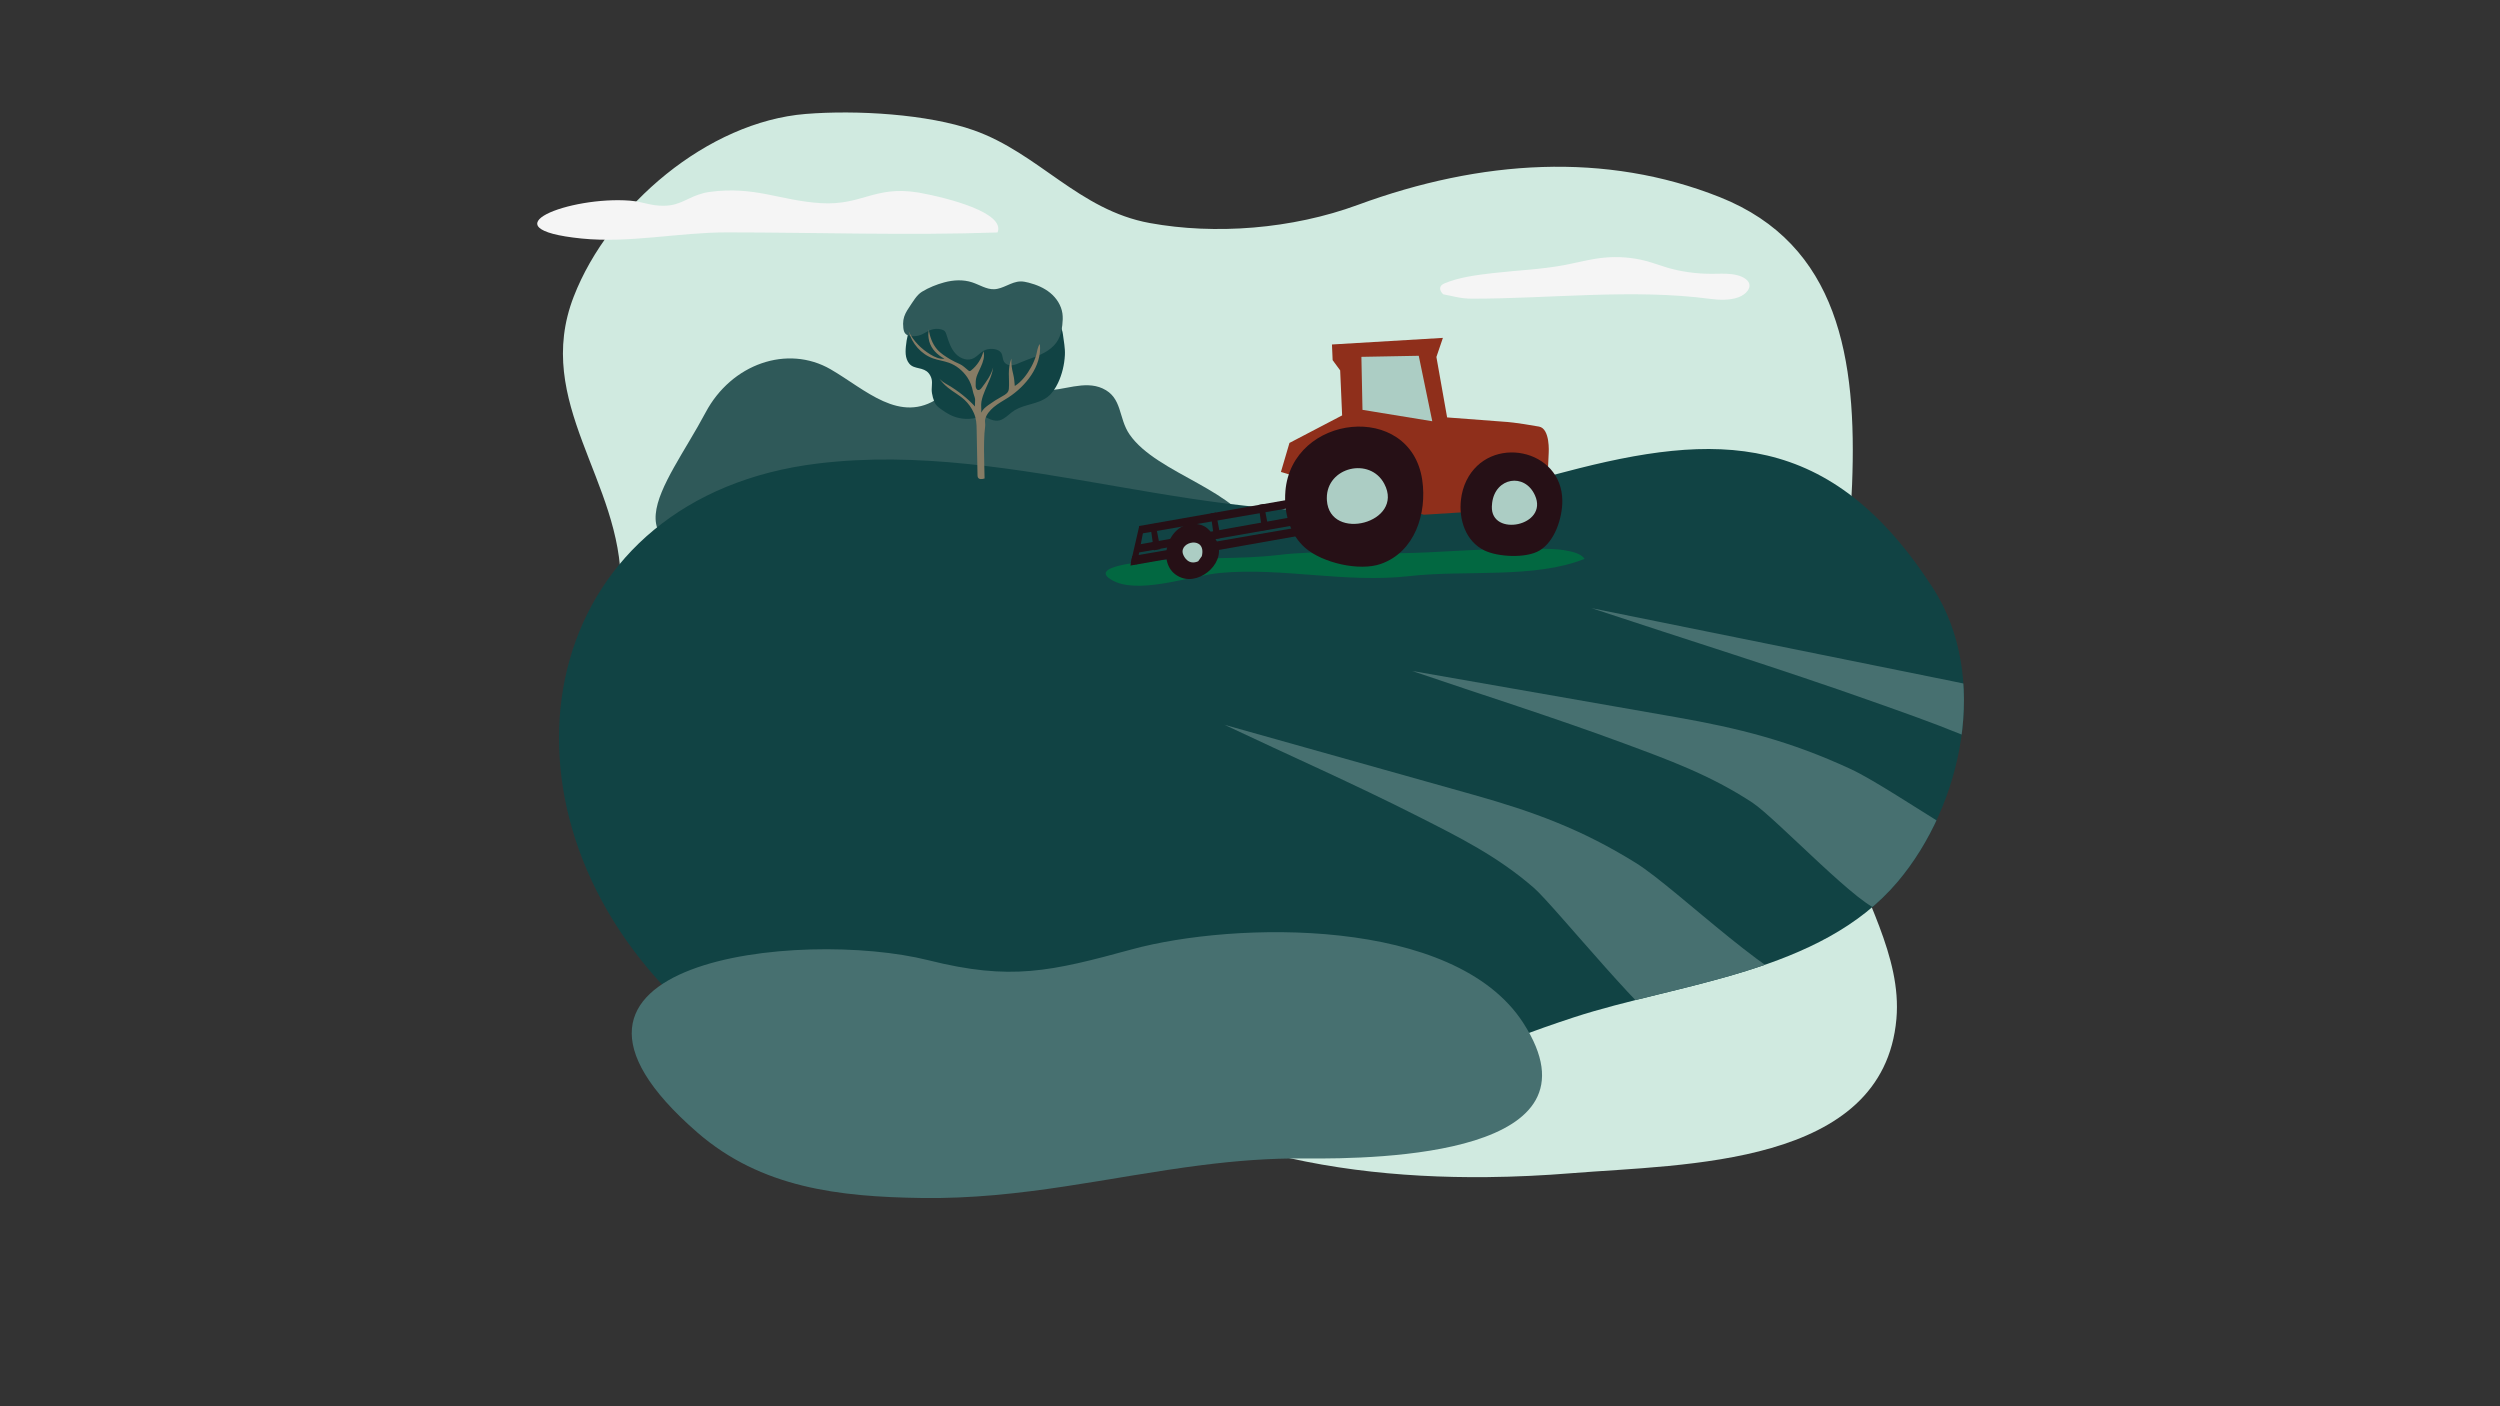 <?xml version="1.0" encoding="UTF-8"?><svg id="Layer_1" xmlns="http://www.w3.org/2000/svg" xmlns:xlink="http://www.w3.org/1999/xlink" viewBox="0 0 1920 1080"><rect x="0" y="0" width="1920" height="1080" fill="#333333" stroke="none"/><defs><style>.cls-1{fill:none;}.cls-2{clip-path:url(#clippath);}.cls-3{fill:#026841;}.cls-4{fill:#008f5d;}.cls-5{fill:#f5f5f5;}.cls-6{fill:#877c65;}.cls-7{fill:#2f5959;}.cls-8{fill:#8f2f1b;}.cls-9{fill:#d0eae0;}.cls-10{fill:#accdc4;}.cls-11{fill:#114344;}.cls-12{fill:#431c26;}.cls-13{fill:#477070;}.cls-14{fill:#3a1e27;}.cls-15{fill:#261016;}</style><clipPath id="clippath"><path class="cls-1" d="M1084.03,388.16c35.79-5.22,73.93-14.09,118.09-25.78,115.94-30.66,203.83-32.46,282.36,89.18,43.81,67.87,22.8,166.46-27.03,225.55-59.3,70.32-168.1,77.81-248.99,104.29-122.29,40.04-244.54,107.96-376.67,101.49-101.57-4.97-259.04-54.12-327.95-131.84-134.52-151.74-83.37-369.99,124.48-395.11,152.89-18.47,304.33,54.29,455.7,32.21Z"/></clipPath></defs><g><g><path class="cls-15" d="M733.92,647.41c-7.43-16.75-26.06-28.89-42.66-13.75-18.33,16.73-13.74,54.62-16.34,77.03l8,32.72,15.61,6.56,31.23-3.28s10.74-31.08,9.18-35.99c-5.14-16.19,1.5-35.99-1.79-52.87-.74-3.77-1.83-7.27-3.22-10.41Z"/><path class="cls-4" d="M710.67,633.38c10.76-19,27.41-27.32,40.13-27.73,.96-.03,190.88-6.19,190.88-6.19l37.71-21.03,3.54,107.6-18.85,50.71-278.09,1.24c4.9-22.7,7.41-47.67,14.74-69.59,1.56-4.68,5.24-26.71,9.94-35.02Z"/><path class="cls-15" d="M1016.53,645.87c-2.74-7.61-7.12-13.91-14.09-17.1-19.58-8.97-44.75,4.05-46.05,29.52-1.22,24.02-11.2,53.55-2.25,76.11,7.35,18.53,32.17,35.2,50.81,21.42,17.25-12.74,15.69-46.57,15.94-65.27,.16-11.66,.76-30.45-4.36-44.68Z"/><polygon class="cls-4" points="755.5 499.28 755.07 554.92 918.7 558.65 916.09 500.51 755.5 499.28"/><polygon class="cls-4" points="733.07 646.44 898.81 648.08 898.81 552.45 740.15 553.27 733.07 646.44"/><polygon class="cls-10" points="750.89 563.13 746.93 637.35 888 639.05 886.3 560.86 750.89 563.13"/><polygon class="cls-3" points="898.08 648.94 980.63 615.38 980.56 579.67 955.81 496.81 915.3 501.33 918.11 545.04 898.36 552.58 898.08 648.94"/><polygon class="cls-4" points="544.57 696.73 1062.19 707.69 1057.47 759.18 540.64 755.9 544.57 696.73"/><path class="cls-15" d="M1088.68,720.19c-1.68-5.35-4.96-9.68-10.31-12.03-25.59-11.24-26.62,51.53-16.36,63.36,11.72,13.51,24.7,5.8,28.3-9.44,1.98-8.49,1.03-33.4-1.64-41.89Z"/><polygon class="cls-14" points="542.21 679.42 1066.11 689.31 1066.9 703.33 541.42 695.9 542.21 679.42"/><g><polygon class="cls-14" points="552.85 659.24 1066.6 666.5 1066.74 661.91 552.85 655.75 552.85 659.24"/><polygon class="cls-14" points="551.67 668.52 1066.93 675.54 1066.15 671.18 552.55 664.57 551.67 668.52"/><polygon class="cls-14" points="552.62 678.33 1067.17 685.6 1066.96 681.09 552.26 674.92 552.62 678.33"/><polygon class="cls-12" points="552.85 655.75 550.98 678.59 554.78 678.59 556.74 656.33 552.85 655.75"/><polygon class="cls-14" points="637.51 657.17 637.64 677.15 642.35 677.97 641.44 657.25 637.51 657.17"/><polygon class="cls-14" points="719.98 658.82 719.97 679.67 724.18 678.41 723.9 658.83 719.98 658.82"/><polygon class="cls-14" points="803.64 660.47 803.63 681.32 807.83 680.06 807.56 660.48 803.64 660.47"/><polygon class="cls-14" points="905.36 661.29 905.34 682.14 909.55 680.88 909.27 661.3 905.36 661.29"/><polygon class="cls-14" points="965.05 662.53 965.04 683.38 969.24 682.12 968.97 662.54 965.05 662.53"/><polygon class="cls-12" points="1062.84 662.94 1062.83 683.79 1067.03 682.53 1066.76 662.95 1062.84 662.94"/></g><g><polygon class="cls-12" points="541.7 737.7 1065.88 743.91 1065.08 740.06 541.7 734.61 541.7 737.7"/><polygon class="cls-14" points="540.5 745.9 1065.52 752.12 1064.72 748.26 540.5 742.82 540.5 745.9"/><polygon class="cls-14" points="541.1 754.65 1066.11 760.87 1065.31 757.01 541.1 751.57 541.1 754.65"/><polygon class="cls-12" points="541.7 734.61 538.8 755.13 543.12 754.72 545.67 735.12 541.7 734.61"/><polygon class="cls-12" points="627.96 735.86 628.81 755.06 632.58 755.71 631.97 735.94 627.96 735.86"/><polygon class="cls-14" points="712 737.32 711.99 755.77 716.27 754.66 715.99 737.34 712 737.32"/><polygon class="cls-14" points="797.23 738.78 797.23 757.23 801.51 756.11 801.23 738.79 797.23 738.78"/><polygon class="cls-14" points="900.88 739.51 900.87 757.96 905.15 756.84 904.87 739.52 900.88 739.51"/><polygon class="cls-14" points="961.7 740.61 961.69 759.05 965.98 757.94 965.69 740.62 961.7 740.61"/><polygon class="cls-12" points="1061.34 740.97 1061.33 759.41 1065.62 758.3 1065.34 740.98 1061.34 740.97"/></g><g><polygon class="cls-14" points="546.33 702.36 1066.11 708.41 1066.49 704.72 546.33 699.28 546.33 702.36"/><polygon class="cls-14" points="545.14 710.56 1066.93 716.78 1066.13 712.92 545.14 707.48 545.14 710.56"/><polygon class="cls-14" points="545.73 719.32 1066.25 725.72 1066.73 721.67 545.73 716.23 545.73 719.32"/><polygon class="cls-12" points="545.74 699.07 538.8 754.44 542.99 753.89 549.8 699.48 545.74 699.07"/><polygon class="cls-14" points="632.06 700.53 632.4 721.58 636.65 720.37 636.04 700.6 632.06 700.53"/><polygon class="cls-14" points="715.58 701.98 715.57 720.43 719.83 719.32 719.55 702 715.58 701.98"/><polygon class="cls-14" points="800.3 703.45 800.28 721.89 804.54 720.78 804.26 703.46 800.3 703.45"/><polygon class="cls-14" points="903.3 704.17 903.29 722.62 907.55 721.51 907.27 704.19 903.3 704.17"/><polygon class="cls-14" points="963.75 705.27 963.74 723.71 968 722.6 967.72 705.28 963.75 705.27"/><polygon class="cls-12" points="1062.78 705.63 1062.77 724.08 1066.5 761.04 1066.75 705.64 1062.78 705.63"/></g><g><polygon class="cls-14" points="543.86 720.96 1066.11 727.37 1066.49 723.32 543.86 717.87 543.86 720.96"/><polygon class="cls-14" points="542.66 729.16 1066.92 735.38 1066.12 731.52 542.66 726.08 542.66 729.16"/><polygon class="cls-14" points="543.26 737.91 1067.52 744.13 1066.73 740.27 543.26 734.83 543.26 737.91"/><polygon class="cls-12" points="543.86 717.87 541.42 738.81 545.82 738.07 547.82 718.39 543.86 717.87"/><polygon class="cls-14" points="630 719.13 630.33 740.17 634.6 738.97 634 719.2 630 719.13"/><polygon class="cls-14" points="713.91 720.58 713.9 739.03 718.18 737.91 717.9 720.6 713.91 720.58"/><polygon class="cls-14" points="799.03 722.04 799.02 740.49 803.3 739.37 803.01 722.06 799.03 722.04"/><polygon class="cls-14" points="902.52 722.77 902.51 741.22 906.79 740.1 906.51 722.79 902.52 722.77"/><polygon class="cls-14" points="963.26 723.87 963.25 742.31 967.53 741.2 967.25 723.88 963.26 723.87"/><polygon class="cls-12" points="1062.77 704.87 1062.28 761.04 1067.39 761.04 1066.6 704.77 1062.77 704.87"/></g><polygon class="cls-3" points="755.5 499.28 915.3 501.33 955.81 496.81 790.42 494.32 755.5 499.28"/><path class="cls-15" d="M895.72,552.46l39.93,4.18c.07,8.26,5.66,43.31-5.48,44.68-16.97,2.08-13.16-44-2.01-42.08-3.11-.54-32.41-6.84-33.02-5.55,.05-.1,.58-1.23,.58-1.23Z"/><path class="cls-15" d="M743.06,552.46l-39.93,4.18c-.09,9.63-.75,19.43-.29,29.04,.47,9.78,6.81,25.81,15.9,9.2,2.68-4.9,1.77-37.32-8.12-35.66,.75-.12,33.02-5.53,33.02-5.53l-.58-1.23Z"/></g><path class="cls-3" d="M956.99,554.55s.04,0,.05,0c9.83-.91,19.62-2.33,29.42-3.53,16.57-2.04,204.97-23.89,204.88-25.12,.18,2.38,3.06,39.46,3.06,39.46l-15.95,2.47-9.2-18.96c-8.83,2.04-17.66,4.09-26.49,6.12-61.87,14.31-124.17,27.38-185.71,43.01-11.53-2.58-10.65-42.33-.05-43.45Z"/><path class="cls-9" d="M1142.14,904.02c21.85-.22,43.55-1.28,64.87-3.01,86.6-7.01,239.42-5.08,249.44-118.48,4.27-48.34-26.11-94.29-39.07-138.88-40.73-140.23,86.34-419.56-96.67-492.29-87.56-34.8-183.25-28.8-277.8,5.96-50.91,18.72-109.85,23.09-159.84,13.98-54.63-9.96-85.29-53.64-135.28-71.28-35.28-12.45-90.1-15.66-129.03-12.51-74.97,6.05-151.02,70.35-178.14,140.28-31.56,81.4,37.29,141.79,36.11,222.22-.65,44.24-34.96,77.86-41.41,120.64-10.69,70.82,33.56,125.4,86.64,167,134.48,105.39,269.98,88.16,420.24,138.47,63.1,21.13,132.19,28.58,199.93,27.9Z"/></g><path class="cls-7" d="M900.27,409.81c21.67,1.9,43.4,3.29,65.14,2.55-12.64-36.07-76.58-47.82-97.89-78.68-8.78-12.71-5.34-28.34-20.75-35.37-13.94-6.36-30.11,1.8-44.45,1.54-14.99-.28-24.34-14.43-39.06-17.09-19.87-3.6-26.89,12.14-42.13,22.68-29.95,20.72-56.58-6.44-83.25-21.83-33.16-19.14-76.15-4.15-96,33.22-30.83,58.04-84.18,112.47,38.95,112.18,70.14-.17,134.59-20.59,203.37-25.16,38.29-2.54,77.08,2.55,116.08,5.97Z"/><path class="cls-11" d="M1084.03,388.16c35.79-5.22,73.93-14.09,118.09-25.78,115.94-30.66,203.83-32.46,282.36,89.18,43.81,67.87,22.8,166.46-27.03,225.55-59.3,70.32-168.1,77.81-248.99,104.29-122.29,40.04-244.54,107.96-376.67,101.49-101.57-4.97-259.04-54.12-327.95-131.84-134.52-151.74-83.37-369.99,124.48-395.11,152.89-18.47,304.33,54.29,455.7,32.21Z"/><path class="cls-3" d="M857.72,447.29c21.23,8.13,58.55-5.41,79.54-7.3,48.17-4.34,96.04,8.05,145.4,2.44,42.86-4.88,95.8,2.22,134.31-13.23-2.66-3.87-8.47-5.45-15.75-6.67-10.98-1.83-28.31-.68-39.93-.79-28.88-.27-57.43,2.83-86.17,3.11-31.4,.31-61.4-2.42-92.87,1.33-31.01,3.69-62.05,1.53-93.11,4.2-11.45,.99-54.97,4.42-34.64,15.42,1.03,.55,2.11,1.05,3.23,1.48Z"/><g class="cls-2"><path class="cls-13" d="M1690.92,687.13c-18.24,1-99.01-78.64-122.07-92.38-41.24-24.58-83.77-39.33-129.75-55.66-71.54-25.41-144.62-48.07-216.84-72.04,92.49,18.73,184.99,37.42,277.47,56.18,66.47,13.48,120.02,27.29,181.22,53.71,46.85,20.23,166.63,101.65,206.39,99.48-.03,0-196.26,10.72-196.42,10.73Z"/><path class="cls-13" d="M1444.88,698.76c-12.59,2.3-80.97-70.51-99.14-82.41-32.5-21.29-64.43-32.79-98.99-45.6-53.79-19.92-108.25-37.02-162.3-55.47,67.42,11.81,134.84,23.58,202.26,35.42,48.46,8.51,87.94,18.28,134.66,39.95,35.77,16.59,131.67,88.34,159.12,83.32-.02,0-135.48,24.77-135.6,24.79Z"/><path class="cls-13" d="M1285.23,792.45c-12.69,1.19-91.51-96.95-107.2-110.57-28.06-24.37-57.26-38.82-88.81-54.82-49.09-24.9-99.32-47.01-148.93-70.45,63.81,17.94,127.62,35.84,191.43,53.81,45.86,12.92,82.73,26.29,124.62,52.32,32.06,19.92,113.34,100.83,141.01,98.23-.02,0-112,31.47-112.12,31.48Z"/></g><path class="cls-13" d="M923.31,894.79c-71.02,8.94-138.84,26.39-215.55,25.27-63.3-.92-123.11-7.66-172.21-50.33-152.19-132.27,79.77-156.79,177.48-132.26,63.41,15.92,93.7,8.67,156.4-8.4,78.28-21.32,247.52-25.6,300.48,56.61,65.2,101.19-108.91,104.58-167.94,104.02-27.02-.26-53.05,1.86-78.67,5.09Z"/><path class="cls-5" d="M1108.69,226.1c7.55,1.32,12.75,3.28,21.85,3.29,59.8,.02,123.75-7.74,182.94,.15,7.16,.95,14.97,1.14,21.4-1.14,6.43-2.28,10.72-7.66,7.81-12.07-2.1-3.18-7.27-5.08-12.45-5.74-5.18-.66-10.51-.32-15.79-.31-11.6,.02-23.21-1.59-33.81-4.69-5.67-1.66-11.05-3.74-16.81-5.25-10.08-2.65-21.24-3.51-31.99-2.46-10.51,1.03-20.41,3.82-30.63,5.74-17.62,3.31-36.09,4-54.14,6.06-12.8,1.47-26.63,3.24-37.75,7.98-6.55,2.8-1.37,8.31-.65,8.44Z"/><g><path class="cls-8" d="M1030.75,319.03l-40.44,21.14-6.56,22.3,109.77,32.84,32.68-2.04,11.32-33.54,51.08,5.84,.81-17.81s1.25-18.59-7.45-20.14c-18.34-3.27-25.37-3.62-25.37-3.62l-45.2-3.42-8.23-46.42,4.99-14.67-85.2,5.07,.52,12.03,5.79,7.86,1.5,34.61Z"/><path class="cls-15" d="M987.17,377.33c4.81-59.49,96.2-69.48,105.11-8.68,3.74,25.5-5.54,55.23-31.82,64.45-16.52,5.79-44.75-.82-57.94-12.21-11.91-10.28-16.68-27.07-15.34-43.55Z"/><path class="cls-10" d="M1019.06,384.3c-.03-.55-.06-1.11-.06-1.69-.18-23.96,33.15-31.89,44.14-11.04,15.79,29.94-41.88,44.92-44.08,12.73Z"/><path class="cls-15" d="M1121.99,383.93c.59-5.26,2.03-10.37,4.25-14.88,17.61-35.78,73.49-24.64,73.63,15.63,.05,12.62-5.51,31.07-17.62,38.18-10.36,6.08-31.89,4.92-42.28-.15-14.27-6.96-19.7-23.51-17.98-38.78Z"/><path class="cls-10" d="M1145.75,388.93c.03-.88,.11-1.79,.22-2.75,2.4-19.46,24.91-23.33,32.86-5.82,10.74,23.66-33.98,32.42-33.08,8.58Z"/><polygon class="cls-10" points="1045.55 274.06 1046.39 314.77 1099.98 323.51 1089.6 273.24 1045.55 274.06"/><polygon class="cls-15" points="994.85 389.4 875.82 409.93 874.75 403.98 991.89 383.34 994.85 389.4"/><polygon class="cls-15" points="997.98 402.7 872.64 424.65 871.58 418.7 994.95 396.67 997.98 402.7"/><polygon class="cls-15" points="1000.67 410.92 868.18 434.36 869.54 427.08 997.57 404.9 1000.67 410.92"/><polygon class="cls-15" points="886.13 422.66 891.18 421.7 887.46 402.19 883.42 402.96 886.13 422.66"/><polygon class="cls-15" points="932.52 414.12 937.56 413.16 933.84 393.65 929.8 394.42 932.52 414.12"/><polygon class="cls-15" points="969.3 407.52 974.35 406.55 970.63 387.04 966.59 387.81 969.3 407.52"/><polygon class="cls-15" points="868.39 432.51 873.1 433.42 878.67 404.91 874.9 404.17 868.39 432.51"/><g><path class="cls-15" d="M895.88,422.78c1.39-10.46,9.3-20.62,20.74-20.48,9.49,.12,13.17,5.1,17.34,12.46,9.11,16.1-11.48,34.64-26.74,28.85-9.24-3.51-12.47-12.27-11.34-20.84Z"/><path class="cls-10" d="M908.5,425.38c-3.01-9.7,18.21-14.09,14.51,1.74,0,0-2.8,3.95-2.8,3.95-7.22,3.21-10.79-2.98-11.65-5.52-.02-.05-.04-.11-.06-.17Z"/></g></g><path class="cls-5" d="M705.68,147.94c-.29-.05-.56-.1-.82-.14-33.25-5.33-42.98,10.17-74.45,8.22-31.37-1.94-50.53-13.29-85.28-8.64-13.31,1.78-19.8,8.79-30.36,10.26-12.59,1.75-19.86-2.66-30.91-3.53-45.89-3.62-112.55,21.44-37.24,29.08,36.85,3.74,74.58-4.72,111.44-4.71,68.83,.02,139.42,2.46,208.05,.06,6.12-14.97-36.94-26.33-60.42-30.6Z"/><g><path class="cls-11" d="M770.5,277.5c-.47-3.05-1.48-6.1-3.58-8.23-2.79-2.83-6.96-3.52-10.84-3.48-3.88,.04-7.8,.67-11.6-.09-1.16-.23-2.36-.63-3.16-1.54-3.23-3.68,.95-8.91-2.87-12.81-6.88-7.02-13.16-13.53-23.67-12.63-13.43,1.16-17.95,15.3-19.07,27.37-.25,2.67-.37,5.4,.19,8.02,.56,2.62,1.88,5.15,4.01,6.62,2.29,1.6,5.18,1.79,7.83,2.59,3.09,.93,5.12,2.23,6.69,5.1,2.04,3.74,1.18,6.67,1.11,10.77-.05,3.23,1.43,9.16,3.38,11.7,1.12,1.47,2.62,2.55,4.11,3.59,2.16,1.52,4.36,3,6.71,4.17,6.03,3.01,13.02,3.84,19.54,2.33,.8-.19,1.63-.42,2.25-.99,.73-.67,1.07-1.68,1.64-2.51,1.93-2.81,5.9-2.84,8.6-4.82,2.46-1.8,3.59-4.97,4.55-7.96,2.79-8.61,5.45-17.65,4.25-26.66-.03-.19-.05-.38-.08-.57Z"/><g><path class="cls-11" d="M770.57,321.6c3.11-1.84,5.94-4.92,8.94-6.68,7.89-4.62,17.9-4.49,25.13-10.17,3.46-2.72,5.99-6.58,7.91-10.65,3.12-6.6,4.91-14.08,5.29-21.44,.27-5.34-.87-10.61-1.51-15.83-.62-5.08-3.33-9.9-7.54-12.56-3.17-2-6.91-2.75-10.6-3.05-14.15-1.16-25.47,4.31-35.2,14.71-3.54,3.78-6.31,8.28-8.8,12.9-6.61,12.24-11.51,25.98-10.94,40.04,.05,1.18,.15,2.42,.79,3.4,.56,.85,1.45,1.39,2.31,1.89,2.76,1.61,5.52,3.22,8.28,4.84,3.77,2.2,8.79,5.11,13.28,3.79,.91-.27,1.79-.68,2.64-1.19Z"/><path class="cls-7" d="M695.41,240.75c-1.6,3.32-2.15,6.51-1.64,11.16,.18,1.66,.59,3.41,1.75,4.54,.83,.8,1.94,1.19,3.04,1.43,2.89,.64,5.95,.38,8.71-.73,2.58-1.04,4.86-2.77,7.45-3.74,2.7-1.01,5.69-1.13,8.45-.35,.87,.25,1.74,.59,2.38,1.26,.74,.77,1.08,1.85,1.4,2.89,1.6,5.22,3.39,10.59,7.04,14.5,3.64,3.91,9.67,5.91,14.19,3.17,3.52-2.13,6.02-5.73,10.22-6.63,3.18-.69,8.57-.35,10.54,2.79,1.26,2.01,.97,4.77,2.19,6.8,1.24,2.07,3.81,2.89,6.13,2.68,2.32-.21,4.48-1.26,6.63-2.22,6.94-3.08,14.54-4.76,20.93-9.12,7.16-4.89,10.01-10.49,11.03-19.5,.34-2.97,.52-5.99,.1-8.94-.91-6.31-4.63-11.92-9.41-15.83-4.78-3.91-10.57-6.27-16.45-7.8-2.14-.56-4.33-1.02-6.53-.95-7,.23-13.11,5.76-20.11,5.97-5.89,.17-11.2-3.43-16.82-5.28-6.9-2.27-14.42-1.87-21.43,.02-5.82,1.57-11.87,3.99-17.08,7.16-4.13,2.51-7.12,7.91-9.85,11.94-1.17,1.72-2.12,3.26-2.85,4.77Z"/><path class="cls-6" d="M748.88,307.5c-.04,1.7-.24,4.52,0,4.77-6.04-6.48-12.98-12.03-20.52-16.44-2.77-1.62-5.73-3.18-7.58-5.89,2.01,2.88,4.4,5.47,7.08,7.66,4.14,3.39,8.95,5.83,12.89,9.48,3.05,2.81,5.51,6.32,7.2,10.2,1.87,4.29,2.04,8.16,2.12,12.82,.22,11.57,.44,23.13,.66,34.7,.01,.61,.03,1.25,.28,1.8,.84,1.8,3.34,1.47,5.15,.85-.07-3.02-.14-6.03-.22-9.05-.2-8.55-.41-17.11,.11-25.65,.13-2.19,.6-4.41,.59-6.6,0-1.37-.33-2.61-.05-3.98,.78-3.77,3.8-7.14,6.56-9.47,3.46-2.91,7.46-4.98,11.23-7.42,13.03-8.47,25.97-23.8,24.25-41.04-1.83,1.93-2.07,5.9-2.82,8.41-.96,3.21-2.26,6.31-3.86,9.22-2.96,5.41-7.38,11.42-12.59,14.57-.33-3.19-.4-5.82-1.2-8.98-1-3.92-1.7-7.98-1.31-12.05-1.64,3.56-2.03,7.6-2.06,11.55-.03,3.86,.37,7.84,.02,11.68-.27,2.98-2.53,4.32-4.93,5.63-3.76,2.05-7.39,4.35-10.88,6.88-2.13,1.54-4.3,3.29-5.37,5.77,.18-2.87-.38-5.7,.12-8.5,.54-3.04,1.62-5.94,2.8-8.75,2.38-5.67,5.41-11.23,6.19-17.47-1.49,5.82-5.11,10.72-8.65,15.46-.73,.98-1.7,2.07-2.87,1.9-1.27-.19-1.91-1.76-1.91-3.11-.01-2.41-.07-4.79,.69-7.08,.87-2.62,2.18-5.03,3.27-7.54,1.65-3.8,3.29-8.09,1.99-12.03-1.44,5.83-4.86,11.01-9.41,14.64-.39,.31-.83,.62-1.31,.55-.33-.05-.6-.26-.86-.47-2.07-1.67-4.17-3.81-6.53-4.89-2.52-1.15-4.94-2.19-7.35-3.65-3.65-2.22-7.37-4.49-10.2-7.78-3.61-4.2-5.51-9.76-6.41-15.35,.21,1.31-.3,3.06-.24,4.44,.07,1.61,.3,3.21,.7,4.76,1.57,6.16,6.49,10.67,11.71,13.48-3.77,.42-7.46-1.26-10.73-3.25-7.02-4.27-13.22-10.34-16.81-17.99,2.48,9.63,9.72,17.74,18.69,20.95,4.02,1.44,8.31,1.94,12.33,3.38,5.64,2.02,10.54,6.05,14.02,11.12,2.33,3.39,3.56,6.99,4.38,11.01,.39,1.93,1.28,3.68,1.62,5.64,.04,.2,.04,.61,.03,1.13Z"/></g></g></svg>